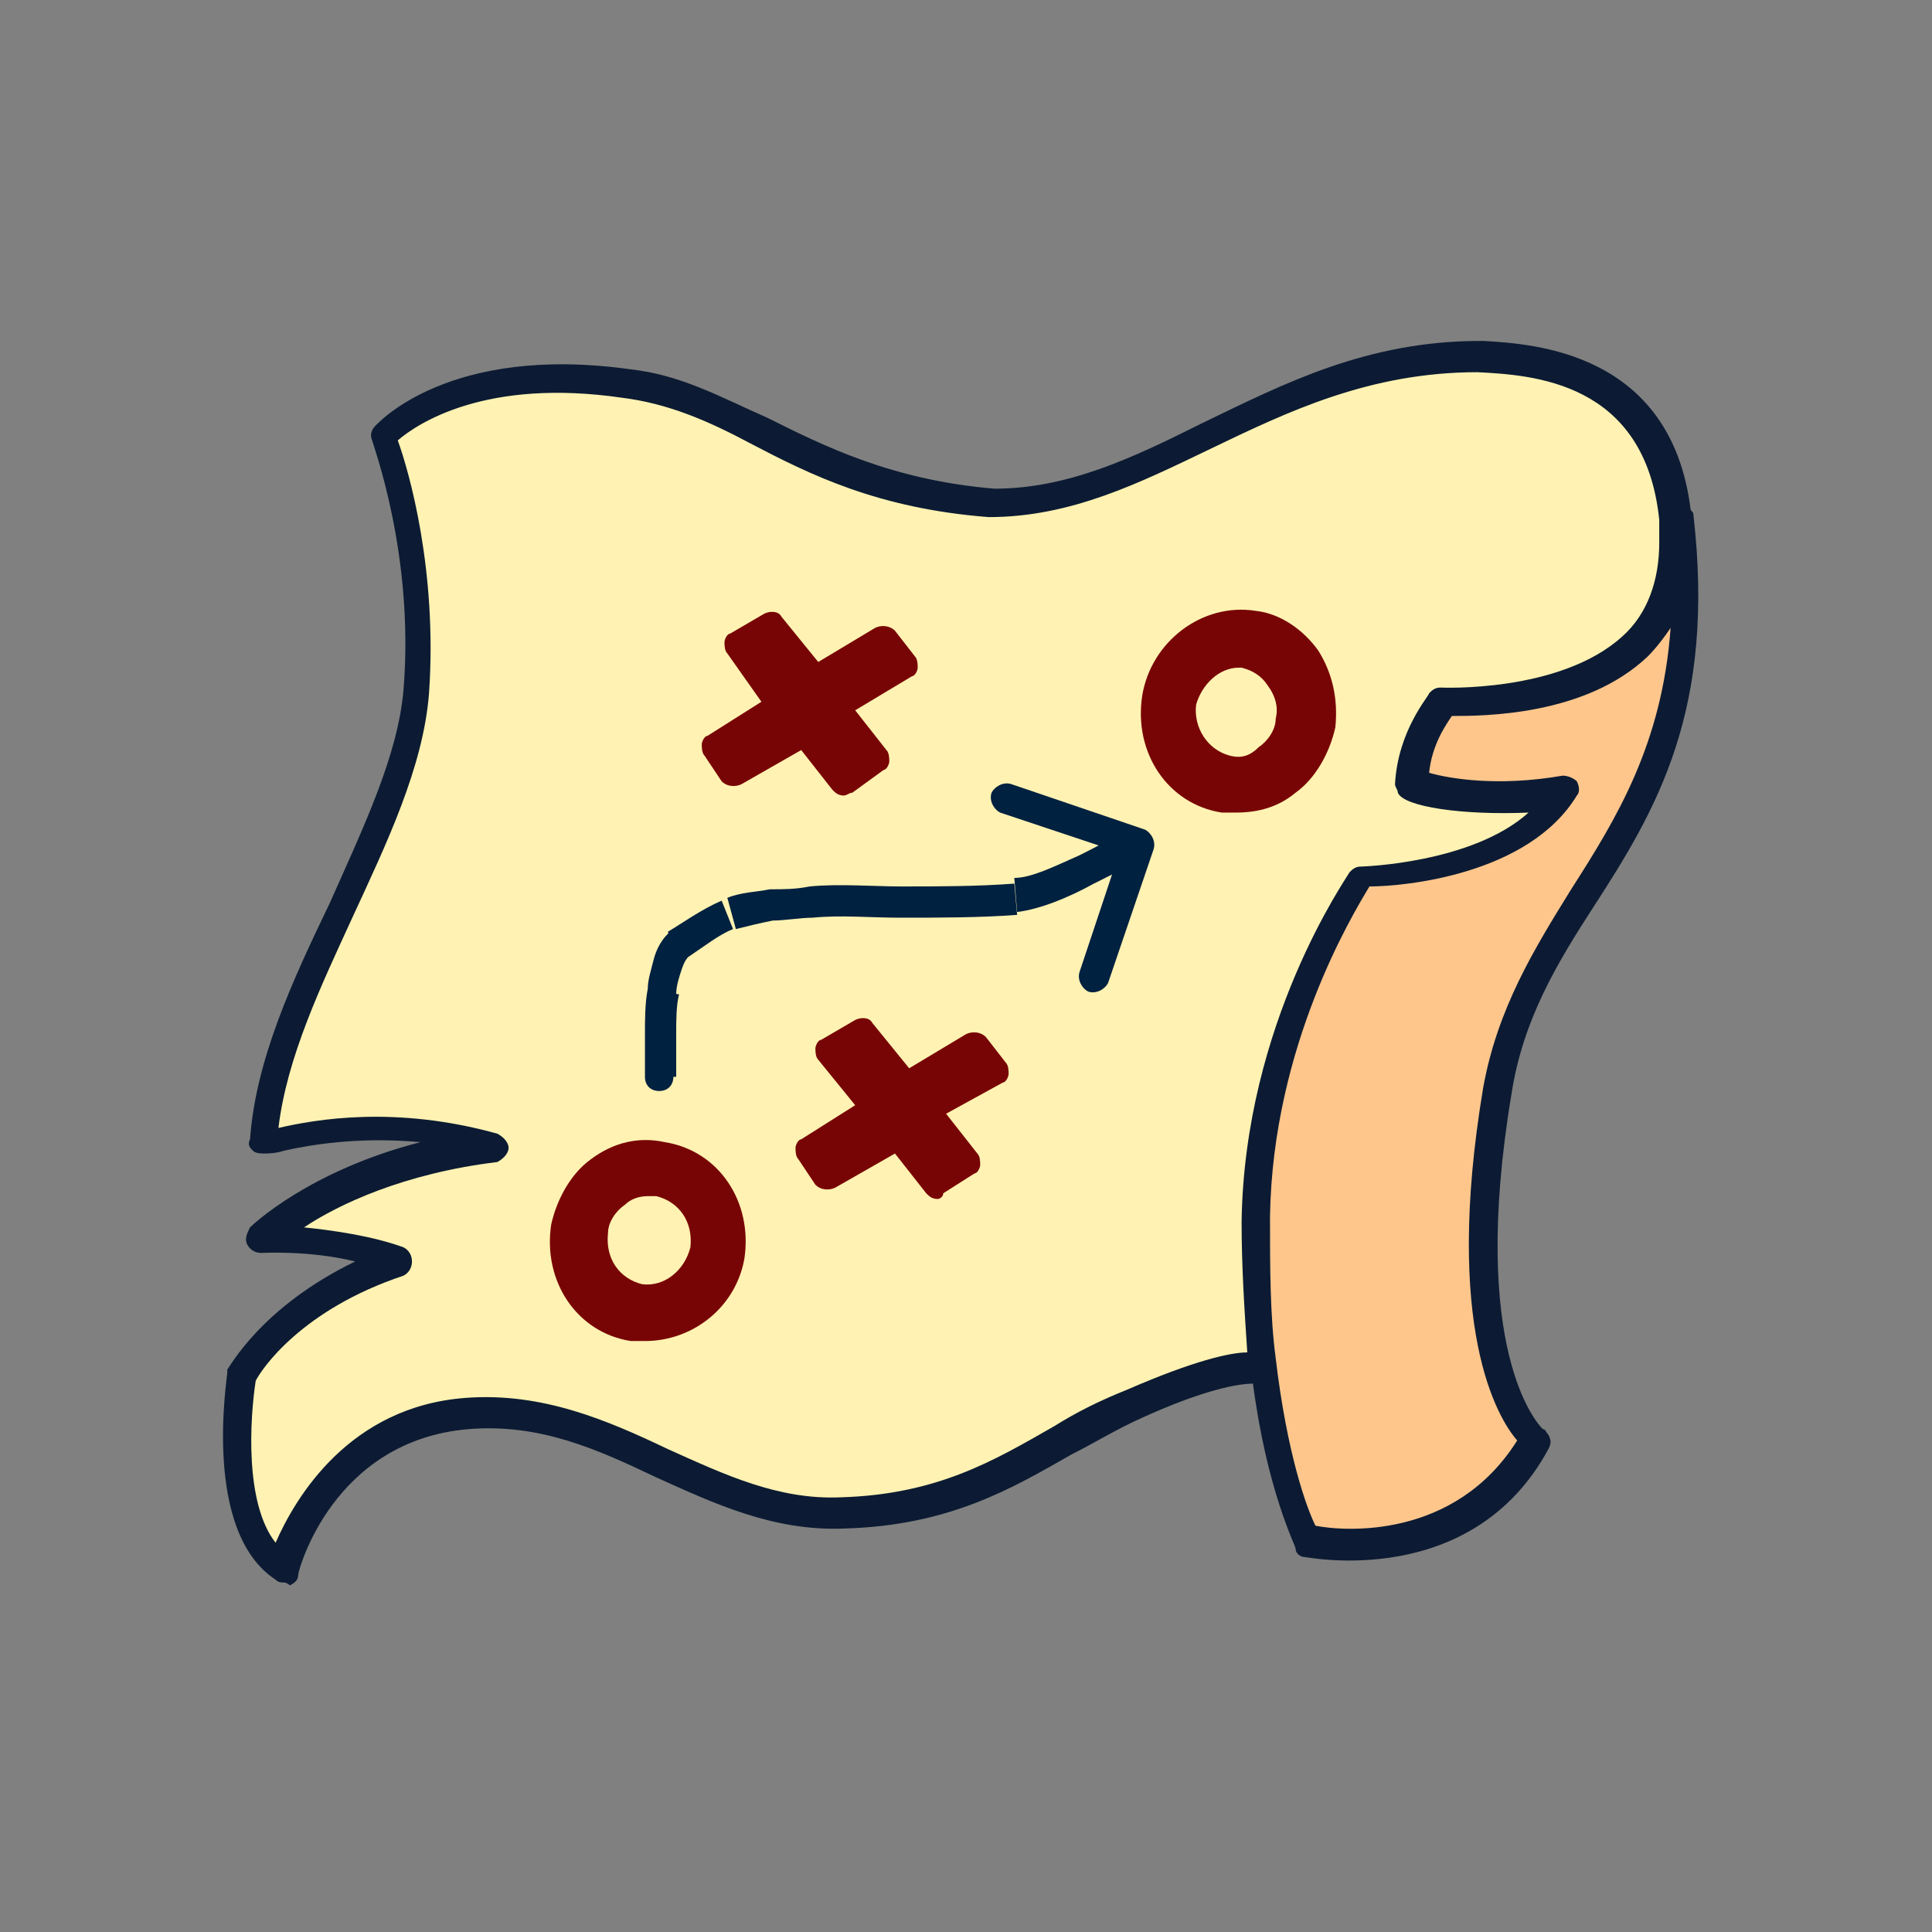 <svg xmlns="http://www.w3.org/2000/svg" xmlns:xlink="http://www.w3.org/1999/xlink" id="Layer_1" x="0" y="0" version="1.1" viewBox="0 0 68 68" style="enable-background:new 0 0 68 68" xml:space="preserve"><rect x="0" y="0" width="68" height="68" fill="#808080" stroke="none"/><style type="text/css">.st0{fill:#ffc68c}.st1{fill:#fff2b2}.st2{fill:#0c1b33}.st3{fill:#780505}.st4{fill:#002140}</style><g><path d="M59,18.2c1.3,10.9-5.3,13.2-6.4,20.2C51.1,48,53.8,50.7,54,50.7c-2.6,4.7-8,3.5-8,3.5s-1-2-1.5-6.1 c-0.2-1.4-0.3-3.1-0.2-5.1c0.1-7,3.7-12.1,3.7-12.1s5.3-0.1,7.1-3c-3.2,0.4-5.4-0.2-5.3-0.3c0.1-1.8,1.1-2.9,1.1-2.9S59,25.2,59,19 C59,18.7,59,18.5,59,18.2L59,18.2L59,18.2z" class="st0"/></g><g><path d="M44.2,48.1c0,0-1.2-0.2-4.4,1.3c-3.2,1.4-5.4,3.7-10.2,3.9c-4.8,0.2-8.1-3.9-13.2-3.5 c-5.1,0.4-6.5,5.4-6.5,5.5c-2.3-1.6-1.4-6.8-1.4-6.8s1.3-2.5,5.5-4.1c-2-0.8-4.7-0.7-4.7-0.7s2.8-2.6,8.2-3.3 c-4.3-1.3-7.3-0.2-8.1-0.1c0.4-5.3,5-10.9,5.4-15.9c0.4-5-1.1-9-1.1-9s2.4-2.7,8.6-1.9c4,0.6,6.3,3.7,12.8,4.2 c3.4,0.3,6.9-2.1,9.7-3.8c2.8-1.8,7.5-1.3,7.5-1.3s6.3,0.3,6.9,5.7c0,0.3,0,0.5,0,0.8c0,6.2-8.3,5.7-8.3,5.7s-1,1.1-1.1,2.9 c-0.1,0.1,2.1,0.8,5.3,0.3c-1.8,2.9-7.1,3-7.1,3s-3.6,5.1-3.7,12.1c0,2,0.1,3.7,0.2,5.1L44.2,48.1L44.2,48.1z" class="st1"/></g><g><path d="M10,55.7c-0.1,0-0.2,0-0.3-0.1c-2.6-1.7-1.7-7.1-1.7-7.3c0-0.1,0-0.1,0-0.1c0.1-0.1,1.2-2.2,4.5-3.8 c-1.6-0.4-3.3-0.3-3.3-0.3c-0.2,0-0.4-0.1-0.5-0.3c-0.1-0.2,0-0.4,0.1-0.6c0.1-0.1,2.1-2,6-3c-2.2-0.2-3.9,0.1-4.8,0.3 c-0.3,0.1-0.6,0.1-0.7,0.1c-0.1,0-0.3,0-0.4-0.1c-0.1-0.1-0.2-0.2-0.1-0.4c0.2-2.8,1.5-5.6,2.8-8.3c1.2-2.7,2.4-5.2,2.6-7.5 c0.4-4.8-1.1-8.7-1.1-8.8c-0.1-0.2,0-0.4,0.1-0.5c0.1-0.1,2.6-2.9,9-2c1.8,0.2,3.2,1,4.8,1.7c2,1,4.4,2.2,8,2.5 c2.6,0,4.9-1.1,7.3-2.3c2.9-1.4,5.8-2.9,9.8-2.9c0,0,0.1,0,0.1,0c1.8,0.1,6.6,0.4,7.3,5.9c0,0.1,0.1,0.1,0.1,0.2 c0.8,6.9-1.3,10.4-3.5,13.8c-1.3,2-2.5,4-2.9,6.6c-1.5,9,0.9,11.6,1.1,11.8c0.1,0,0.1,0.1,0.2,0.2c0.1,0.2,0.1,0.3,0,0.5 c-2.7,5-8.5,3.8-8.6,3.8c-0.1,0-0.3-0.1-0.3-0.3c0-0.1-1-2-1.5-5.8c-0.5,0-1.7,0.2-3.9,1.2c-0.9,0.4-1.7,0.9-2.5,1.3 c-2.1,1.2-4.3,2.5-8,2.6c-2.5,0.1-4.6-0.9-6.6-1.8c-2.1-1-4.1-1.9-6.6-1.7c-4.8,0.4-6,5-6,5.1c0,0.2-0.1,0.3-0.3,0.4 C10.1,55.7,10,55.7,10,55.7z M9,48.6c-0.2,1.3-0.4,4.3,0.7,5.7c0.7-1.6,2.6-4.8,6.7-5.1c2.7-0.2,5,0.8,7.1,1.8 c2,0.9,3.9,1.8,6.1,1.7c3.4-0.1,5.4-1.3,7.5-2.5c0.8-0.5,1.6-0.9,2.6-1.3c2.3-1,3.6-1.3,4.2-1.3c-0.1-1.5-0.2-3-0.2-4.6 c0.1-7,3.7-12.1,3.8-12.3c0.1-0.1,0.2-0.2,0.4-0.2c0,0,3.9-0.1,5.9-1.9c-2.3,0.1-4.4-0.2-4.6-0.7c0-0.1-0.1-0.2-0.1-0.3 c0.1-1.9,1.2-3.1,1.2-3.2c0.1-0.1,0.2-0.2,0.4-0.2c0,0,4.2,0.2,6.4-1.8c0.9-0.8,1.3-2,1.3-3.3c0-0.3,0-0.5,0-0.8 c-0.5-4.9-4.5-5.1-6.4-5.2c0,0,0,0,0,0c-3.8,0-6.7,1.4-9.4,2.7c-2.5,1.2-4.9,2.4-7.8,2.4c-3.9-0.3-6.3-1.5-8.4-2.6 c-1.5-0.8-2.9-1.4-4.5-1.6c-4.8-0.7-7.2,0.9-7.9,1.5c0.4,1.1,1.4,4.6,1.1,8.9c-0.2,2.6-1.5,5.3-2.7,7.9c-1.1,2.4-2.3,4.9-2.6,7.4 c1.3-0.3,4.1-0.8,7.7,0.2c0.2,0.1,0.4,0.3,0.4,0.5s-0.2,0.4-0.4,0.5c-3.3,0.4-5.6,1.5-6.8,2.3c1,0.1,2.4,0.3,3.5,0.7 c0.2,0.1,0.3,0.3,0.3,0.5s-0.1,0.4-0.3,0.5C10.6,46.1,9.2,48.2,9,48.6z M46.3,53.7c1,0.2,4.9,0.5,7.1-3c-0.7-0.8-2.6-4-1.2-12.4 c0.5-2.8,1.8-4.9,3.1-7c1.6-2.5,3.2-5.1,3.5-9.2c-0.2,0.3-0.5,0.7-0.8,1c-2.2,2.1-5.8,2.1-6.9,2.1c-0.2,0.3-0.7,1-0.8,2 c0.7,0.2,2.4,0.5,4.7,0.1c0.2,0,0.4,0.1,0.5,0.2c0.1,0.2,0.1,0.4,0,0.5c-1.7,2.8-6.1,3.2-7.3,3.2c-0.6,1-3.4,5.6-3.5,11.6 c0,1.8,0,3.5,0.2,5C45.3,51.2,46,53.1,46.3,53.7z" class="st2"/></g><g><path d="M30.8,26.8l-1.4-1.9l2.4-1.4l-0.7-0.9L28.8,24l-1.6-2L26,22.6l1.6,2.1l-2.4,1.5l0.6,0.9l2.4-1.5l1.3,1.8 L30.8,26.8z" class="st3"/><path d="M29.7,28c-0.2,0-0.3-0.1-0.4-0.2l-1.1-1.4l-2.1,1.2c-0.2,0.1-0.5,0.1-0.7-0.1l-0.6-0.9 c-0.1-0.1-0.1-0.3-0.1-0.4c0-0.1,0.1-0.3,0.2-0.3l1.9-1.2L25.6,23c-0.1-0.1-0.1-0.3-0.1-0.4s0.1-0.3,0.2-0.3l1.2-0.7 c0.2-0.1,0.5-0.1,0.6,0.1l1.3,1.6l2-1.2c0.2-0.1,0.5-0.1,0.7,0.1l0.7,0.9c0.1,0.1,0.1,0.3,0.1,0.4c0,0.1-0.1,0.3-0.2,0.3l-2,1.2 l1.1,1.4c0.1,0.1,0.1,0.3,0.1,0.4s-0.1,0.3-0.2,0.3L30,27.9C29.9,27.9,29.8,28,29.7,28z M28.4,25.2c0.2,0,0.3,0.1,0.4,0.2l1.1,1.4 l0.2-0.2L29,25.2c-0.1-0.1-0.1-0.3-0.1-0.4c0-0.1,0.1-0.3,0.2-0.3l2-1.1L31,23.2l-2,1.2c-0.2,0.1-0.5,0.1-0.7-0.1l-1.3-1.7 l-0.3,0.2l1.3,1.6c0.1,0.1,0.1,0.3,0.1,0.4c0,0.1-0.1,0.3-0.2,0.3L26,26.3l0.1,0.1l2-1.2C28.2,25.2,28.3,25.2,28.4,25.2z" class="st3"/></g><g><path d="M34.1,41l-1.4-1.9l2.4-1.4l-0.7-0.9L32,38.2l-1.6-2l-1.2,0.7l1.6,2.1l-2.4,1.5l0.6,0.9l2.4-1.5l1.3,1.8 L34.1,41z" class="st3"/><path d="M33,42.2c-0.2,0-0.3-0.1-0.4-0.2l-1.1-1.4l-2.1,1.2c-0.2,0.1-0.5,0.1-0.7-0.1l-0.6-0.9 c-0.1-0.1-0.1-0.3-0.1-0.4c0-0.1,0.1-0.3,0.2-0.3l1.9-1.2l-1.3-1.6c-0.1-0.1-0.1-0.3-0.1-0.4c0-0.1,0.1-0.3,0.2-0.3l1.2-0.7 c0.2-0.1,0.5-0.1,0.6,0.1l1.3,1.6l2-1.2c0.2-0.1,0.5-0.1,0.7,0.1l0.7,0.9c0.1,0.1,0.1,0.3,0.1,0.4c0,0.1-0.1,0.3-0.2,0.3l-2,1.1 l1.1,1.4c0.1,0.1,0.1,0.3,0.1,0.4c0,0.1-0.1,0.3-0.2,0.3l-1.1,0.7C33.2,42.1,33.1,42.2,33,42.2z M31.6,39.4c0.2,0,0.3,0.1,0.4,0.2 l1.1,1.4l0.2-0.2l-1.1-1.4c-0.1-0.1-0.1-0.3-0.1-0.4c0-0.1,0.1-0.3,0.2-0.3l2-1.1l-0.1-0.1l-2,1.2c-0.2,0.1-0.5,0.1-0.7-0.1 l-1.3-1.7L30,37l1.3,1.6c0.1,0.1,0.1,0.3,0.1,0.4c0,0.1-0.1,0.3-0.2,0.3l-1.9,1.2l0.1,0.1l2-1.2C31.5,39.4,31.6,39.4,31.6,39.4z" class="st3"/></g><g><path d="M22.7,47.2c-0.2,0-0.4,0-0.5,0c-1.9-0.3-3.1-2.1-2.8-4.1c0.2-0.9,0.7-1.8,1.4-2.3c0.8-0.6,1.7-0.8,2.6-0.6 c1.9,0.3,3.1,2.1,2.8,4.1l0,0C25.9,46,24.4,47.2,22.7,47.2z M22.8,42.1c-0.3,0-0.6,0.1-0.8,0.3c-0.3,0.2-0.6,0.6-0.6,1 c-0.1,0.9,0.4,1.6,1.2,1.8c0.8,0.1,1.5-0.5,1.7-1.3c0.1-0.9-0.4-1.6-1.2-1.8C23,42.1,22.9,42.1,22.8,42.1z" class="st3"/></g><g><path d="M43.5,28.6c-0.2,0-0.4,0-0.5,0c-1.9-0.3-3.1-2.1-2.8-4.1c0.3-1.9,2.1-3.3,4-3c0.9,0.1,1.7,0.7,2.2,1.4 c0.5,0.8,0.7,1.7,0.6,2.7l0,0c-0.2,0.9-0.7,1.8-1.4,2.3C45,28.4,44.3,28.6,43.5,28.6z M43.6,23.5c-0.7,0-1.3,0.6-1.5,1.3 c-0.1,0.8,0.4,1.6,1.2,1.8c0.4,0.1,0.7,0,1-0.3c0.3-0.2,0.6-0.6,0.6-1v0c0.1-0.4,0-0.8-0.3-1.2c-0.2-0.3-0.5-0.5-0.9-0.6 C43.7,23.5,43.7,23.5,43.6,23.5z" class="st3"/></g><g><path d="M22.7,37.9c0,0.3,0.2,0.5,0.5,0.5c0.3,0,0.5-0.2,0.5-0.5H22.7z M23.3,35l-0.5-0.1L23.3,35z M23.9,33.2 l-0.3-0.4L23.9,33.2z M25.7,32.2l-0.2-0.5L25.7,32.2z M28.5,31.7l-0.1-0.5L28.5,31.7z M35.8,31.6l0.1,0.5L35.8,31.6z M40.6,29.9 c0.1-0.3-0.1-0.6-0.3-0.7l-4.7-1.6c-0.3-0.1-0.6,0.1-0.7,0.3c-0.1,0.3,0.1,0.6,0.3,0.7l4.2,1.4L38,34.2c-0.1,0.3,0.1,0.6,0.3,0.7 c0.3,0.1,0.6-0.1,0.7-0.3L40.6,29.9z M23.8,37.9c0-0.5,0-1,0-1.5c0-0.5,0-1,0.1-1.4l-1.1-0.2c-0.1,0.5-0.1,1.1-0.1,1.6 c0,0.5,0,1,0,1.5H23.8z M23.8,35c0-0.3,0.1-0.6,0.2-0.9c0.1-0.3,0.2-0.4,0.3-0.5l-0.6-0.9c-0.4,0.3-0.6,0.7-0.7,1.1 c-0.1,0.4-0.2,0.7-0.2,1L23.8,35z M24.2,33.7c0.6-0.4,1.1-0.8,1.6-1l-0.4-1c-0.7,0.3-1.4,0.8-1.9,1.1L24.2,33.7z M25.9,32.7 c0.4-0.1,0.8-0.2,1.3-0.3c0.4,0,1-0.1,1.4-0.1l-0.1-1.1c-0.5,0.1-0.9,0.1-1.4,0.1c-0.5,0.1-1,0.1-1.5,0.3L25.9,32.7z M28.6,32.3 c1-0.1,2,0,3.1,0v-1.1c-0.9,0-2.2-0.1-3.2,0L28.6,32.3z M31.7,32.3c1.3,0,2.8,0,4.1-0.1l-0.1-1.1c-1.3,0.1-2.7,0.1-4,0.1V32.3z M35.8,32.1c0.8-0.1,1.8-0.5,2.7-1c0.4-0.2,0.8-0.4,1.2-0.6c0.3-0.2,0.6-0.3,0.6-0.4l-0.5-1c-0.1,0.1-0.4,0.2-0.7,0.4 c-0.3,0.2-0.7,0.4-1.1,0.6c-0.9,0.4-1.7,0.8-2.3,0.8L35.8,32.1z" class="st4"/></g></svg>